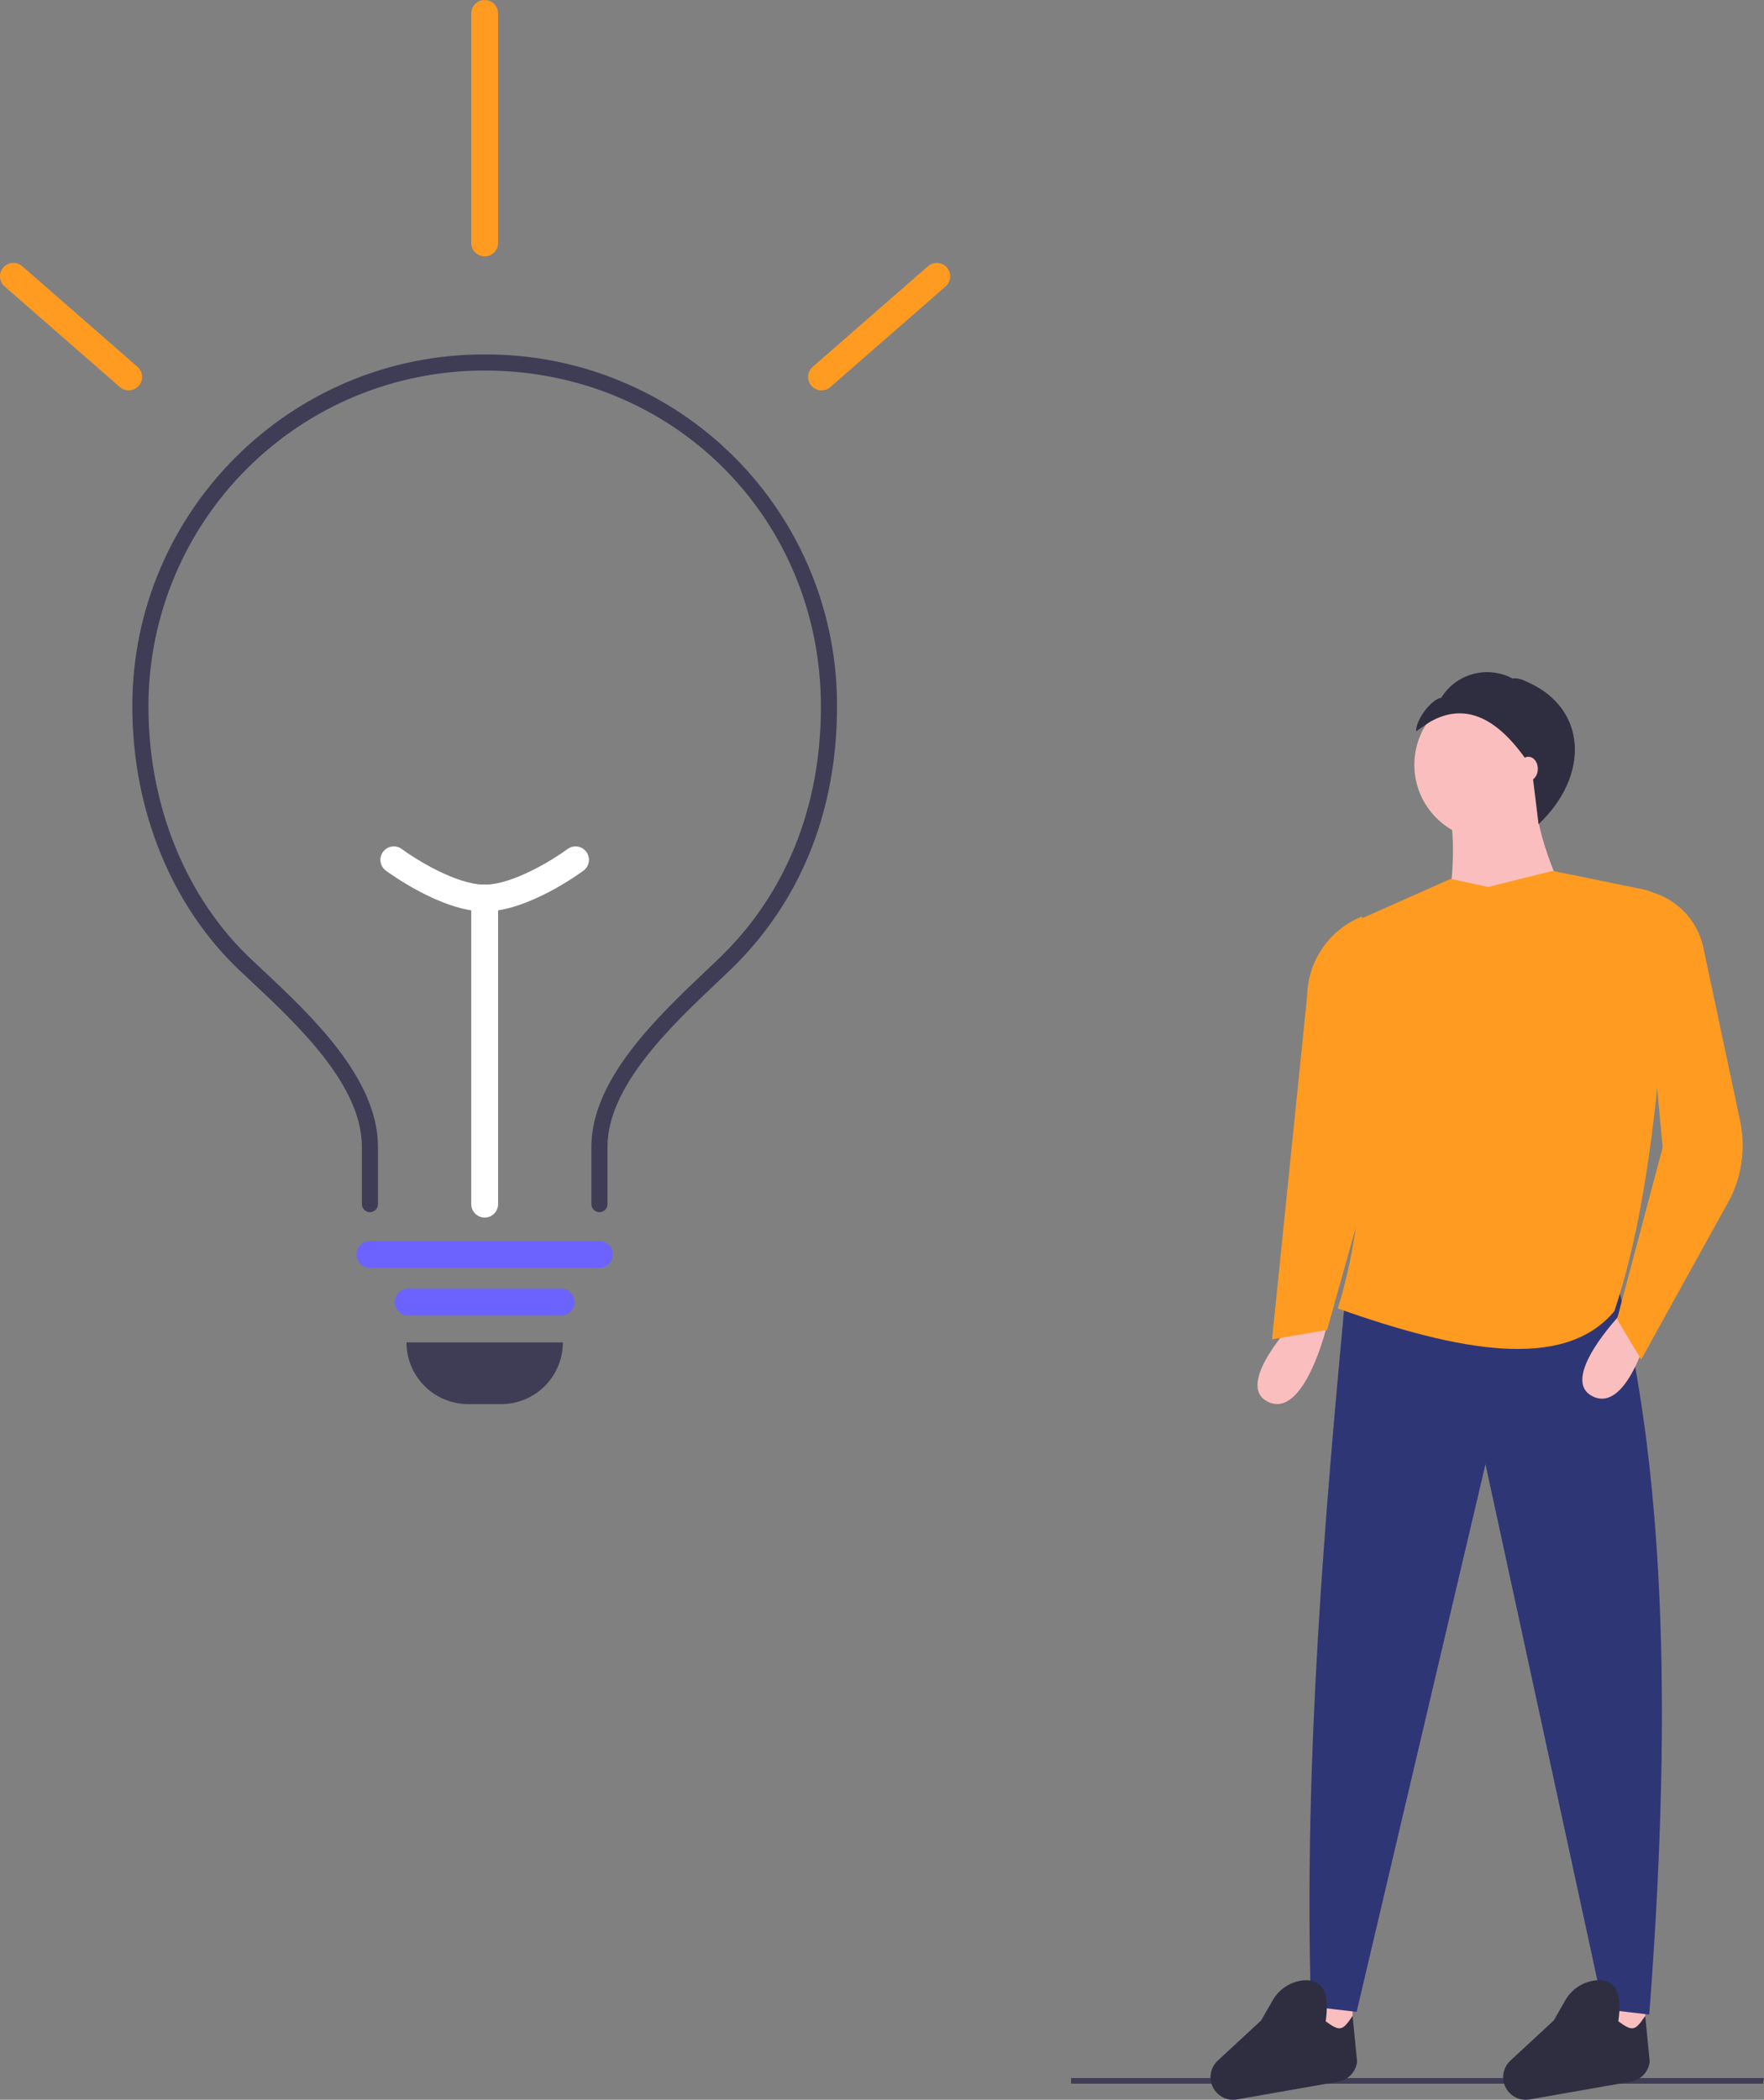 <svg width="553" height="658" viewBox="0 0 553 658" fill="none" xmlns="http://www.w3.org/2000/svg">
<rect x="0" y="0" width="553" height="658" fill="#808080" stroke="none"/>
<g id="undraw_lightbulb_moment_evxr 1" clip-path="url(#clip0)">
<g id="person">
<path id="Vector" d="M552.678 652.972H335.764V651.2H553L552.678 652.972Z" fill="#3F3D56"/>
<path id="Vector_2" d="M424.029 618.258H412.246V643.497H424.029V618.258Z" fill="#FBBEBE"/>
<path id="Vector_3" d="M515.764 619.099H503.981V644.339H515.764V619.099Z" fill="#FBBEBE"/>
<path id="Vector_4" d="M517.026 631.298L502.719 629.616L465.688 458.829L425.291 630.457L410.984 628.774C408.623 551.115 415.523 473.425 421.504 408.771L506.927 401.62C523.022 465.33 523.682 544.622 517.026 631.298Z" fill="#2F3676"/>
<path id="Vector_5" d="M508.143 411.724C508.143 411.724 488.246 432.478 499.492 437.667C510.738 442.855 517.658 414.318 517.658 414.318L508.143 411.724Z" fill="#FBBEBE"/>
<path id="Vector_6" d="M406.308 413.407C406.308 413.407 386.411 434.161 397.657 439.349C408.903 444.538 415.823 416.001 415.823 416.001L406.308 413.407Z" fill="#FBBEBE"/>
<path id="Vector_7" d="M466.951 263.224C479.965 263.224 490.516 252.677 490.516 239.667C490.516 226.657 479.965 216.11 466.951 216.11C453.936 216.11 443.386 226.657 443.386 239.667C443.386 252.677 453.936 263.224 466.951 263.224Z" fill="#FBBEBE"/>
<path id="Vector_8" d="M494.303 288.884L452.223 293.09C456.112 275.587 457.055 259.234 452.223 245.135H481.679C480.079 256.883 486.06 272.331 494.303 288.884Z" fill="#FBBEBE"/>
<path id="Vector_9" d="M506.086 410.874C490.362 429.781 457.32 423.46 419.4 410.033C430.16 374.922 428.492 337.879 418.823 299.593C418.295 297.535 418.513 295.357 419.437 293.445C420.361 291.532 421.932 290.007 423.872 289.14L454.747 275.423L466.53 277.947L486.729 272.899L515.4 278.761C517.732 279.238 519.815 280.535 521.272 282.415C522.73 284.296 523.465 286.636 523.344 289.012C520.946 336.005 516.704 379.495 506.086 410.874Z" fill="#FF9B21"/>
<path id="Vector_10" d="M514.502 426.018L506.927 413.398L521.235 359.554L513.66 278.788C518.546 279.276 523.15 281.305 526.807 284.581C530.464 287.857 532.983 292.211 534.002 297.013L545.493 351.166C547.226 359.329 546.186 367.836 542.539 375.342L514.502 426.018Z" fill="#FF9B21"/>
<path id="Vector_11" d="M416.033 416.763L398.78 419.708L409.782 312.05C409.889 306.678 411.576 301.456 414.634 297.037C417.691 292.618 421.983 289.197 426.974 287.201V287.201L432.445 358.292L416.033 416.763Z" fill="#FF9B21"/>
<path id="Vector_12" d="M419.549 652.318L387.792 657.893C386.35 658.146 384.866 657.947 383.543 657.322V657.322C382.495 656.827 381.585 656.083 380.892 655.155C380.199 654.227 379.744 653.143 379.568 651.998C379.392 650.853 379.5 649.683 379.881 648.589C380.263 647.496 380.907 646.512 381.758 645.726L395.362 633.143L398.908 626.948C399.906 625.154 401.329 623.632 403.053 622.517C404.777 621.402 406.749 620.728 408.795 620.554C414.86 620.133 416.862 624.747 415.594 633.411C420.2 636.798 420.928 636.278 424.029 631.719L425.436 646.001C425.276 647.551 424.614 649.006 423.551 650.146C422.489 651.286 421.084 652.048 419.549 652.318Z" fill="#2F2E41"/>
<path id="Vector_13" d="M511.284 652.318L479.527 657.893C478.086 658.146 476.601 657.947 475.278 657.322V657.322C474.23 656.827 473.32 656.083 472.627 655.155C471.934 654.227 471.48 653.143 471.304 651.998C471.127 650.853 471.235 649.683 471.617 648.589C471.998 647.496 472.643 646.512 473.493 645.726L487.097 633.143L490.644 626.948C491.641 625.154 493.065 623.632 494.789 622.517C496.513 621.402 498.484 620.728 500.53 620.554C506.595 620.133 508.597 624.747 507.329 633.411C511.935 636.798 512.663 636.278 515.764 631.719L517.172 646.001C517.011 647.551 516.349 649.006 515.287 650.146C514.224 651.286 512.819 652.048 511.284 652.318V652.318Z" fill="#2F2E41"/>
<path id="Vector_14" d="M448.241 226.245C458.863 220.17 469.499 224.051 480.154 240.627L482.332 258.283C498.322 243.14 497.514 222.473 479.582 214.068C477.819 213.241 476.11 212.302 474.192 212.634C470.4 210.599 465.974 210.088 461.818 211.204C457.662 212.32 454.088 214.98 451.827 218.64C448.514 219.213 443.764 225.793 443.935 229.15L448.241 226.245Z" fill="#2F2E41"/>
<path id="Vector_15" d="M479.154 244.715C480.781 244.715 482.1 243.02 482.1 240.929C482.1 238.838 480.781 237.143 479.154 237.143C477.527 237.143 476.208 238.838 476.208 240.929C476.208 243.02 477.527 244.715 479.154 244.715Z" fill="#FBBEBE"/>
</g>
<g id="bulb">
<path id="Vector_16" d="M127.424 420.657H176.462C176.462 425.789 174.422 430.711 170.792 434.339C167.162 437.968 162.238 440.007 157.105 440.007H146.781C141.647 440.007 136.723 437.968 133.093 434.339C129.463 430.711 127.424 425.789 127.424 420.657H127.424Z" fill="#3F3D56"/>
<path id="Vector_17" d="M187.919 379.857C187.588 379.857 187.26 379.792 186.953 379.665C186.647 379.538 186.369 379.352 186.134 379.118C185.9 378.884 185.714 378.605 185.587 378.299C185.46 377.993 185.395 377.665 185.395 377.333V359.351C185.395 338.213 206.249 318.48 221.477 304.072C222.74 302.875 223.969 301.713 225.149 300.585C246.214 280.454 257.348 253.104 257.348 221.489C257.348 162.404 211.048 116.121 151.943 116.121C151.844 116.121 151.744 116.121 151.645 116.121C123.83 116.152 97.158 127.191 77.462 146.825C57.765 166.459 46.647 193.091 46.538 220.896V221.484C46.538 252.446 58.269 281.271 78.725 300.573C79.761 301.552 80.837 302.559 81.942 303.593C97.366 318.029 118.491 337.799 118.491 359.351V377.333C118.491 378.003 118.225 378.645 117.751 379.118C117.278 379.591 116.636 379.857 115.966 379.857C115.296 379.857 114.654 379.591 114.181 379.118C113.707 378.645 113.441 378.003 113.441 377.333V359.351C113.441 339.988 93.241 321.083 78.491 307.277C77.381 306.239 76.299 305.227 75.258 304.244C53.797 283.992 41.488 253.829 41.488 221.489V220.884C41.657 160.272 91.046 111.073 151.638 111.073C151.745 111.073 151.842 111.073 151.95 111.073C166.476 110.998 180.872 113.802 194.307 119.325C207.742 124.847 219.948 132.977 230.219 143.246C240.49 153.514 248.622 165.716 254.146 179.146C259.669 192.577 262.474 206.969 262.397 221.489C262.397 254.515 250.724 283.128 228.639 304.233C227.453 305.366 226.218 306.536 224.948 307.738C210.386 321.516 190.444 340.385 190.444 359.351V377.333C190.444 377.665 190.379 377.993 190.252 378.299C190.125 378.605 189.939 378.884 189.705 379.118C189.47 379.352 189.192 379.538 188.886 379.665C188.579 379.792 188.251 379.857 187.919 379.857Z" fill="#3F3D56"/>
<path id="Vector_18" d="M175.927 412.244H127.958C126.842 412.244 125.772 411.801 124.982 411.012C124.193 410.223 123.75 409.153 123.75 408.037C123.75 406.921 124.193 405.852 124.982 405.063C125.772 404.274 126.842 403.831 127.958 403.831H175.927C177.043 403.831 178.113 404.274 178.902 405.063C179.692 405.852 180.135 406.921 180.135 408.037C180.135 409.153 179.692 410.223 178.902 411.012C178.113 411.801 177.043 412.244 175.927 412.244V412.244Z" fill="#6C63FF"/>
<path id="line__one" d="M40.344 122.332C39.327 122.333 38.344 121.964 37.578 121.294L1.441 89.76C1.024 89.397 0.683 88.956 0.437 88.461C0.191 87.966 0.045 87.427 0.007 86.876C-0.031 86.324 0.041 85.771 0.217 85.247C0.393 84.723 0.671 84.239 1.035 83.823C1.399 83.406 1.841 83.066 2.336 82.82C2.832 82.575 3.37 82.429 3.922 82.392C4.474 82.355 5.027 82.427 5.551 82.604C6.075 82.781 6.559 83.059 6.975 83.423L43.113 114.956C43.758 115.52 44.216 116.266 44.426 117.097C44.635 117.927 44.586 118.802 44.285 119.603C43.984 120.405 43.446 121.096 42.742 121.583C42.037 122.071 41.201 122.332 40.344 122.332H40.344Z" fill="#FF9B21"/>
<path id="line__three" d="M257.545 122.332C256.689 122.332 255.852 122.071 255.148 121.583C254.444 121.096 253.905 120.405 253.604 119.603C253.303 118.802 253.254 117.927 253.464 117.097C253.673 116.266 254.131 115.52 254.777 114.956L290.914 83.423C291.755 82.69 292.852 82.322 293.965 82.397C295.078 82.473 296.115 82.988 296.848 83.828C297.582 84.668 297.952 85.764 297.877 86.877C297.802 87.989 297.288 89.026 296.448 89.76L260.311 121.294C259.546 121.964 258.563 122.333 257.545 122.332V122.332Z" fill="#FF9B21"/>
<path id="Vector_19" d="M187.919 397.313H115.966C114.85 397.313 113.779 396.87 112.99 396.081C112.201 395.292 111.758 394.222 111.758 393.106C111.758 391.991 112.201 390.921 112.99 390.132C113.779 389.343 114.85 388.9 115.966 388.9H187.919C189.035 388.9 190.106 389.343 190.895 390.132C191.684 390.921 192.127 391.991 192.127 393.106C192.127 394.222 191.684 395.292 190.895 396.081C190.106 396.87 189.035 397.313 187.919 397.313Z" fill="#6C63FF"/>
<path id="Vector_20" d="M151.942 381.54C151.39 381.54 150.843 381.431 150.332 381.22C149.822 381.008 149.358 380.698 148.967 380.308C148.576 379.917 148.266 379.453 148.055 378.943C147.843 378.433 147.734 377.886 147.734 377.333V281.429C147.734 280.314 148.178 279.244 148.967 278.455C149.756 277.666 150.826 277.223 151.942 277.223C153.058 277.223 154.129 277.666 154.918 278.455C155.707 279.244 156.15 280.314 156.15 281.429V377.333C156.15 377.886 156.042 378.433 155.83 378.943C155.619 379.453 155.309 379.917 154.918 380.308C154.527 380.698 154.063 381.008 153.553 381.22C153.042 381.431 152.495 381.54 151.942 381.54V381.54Z" fill="white"/>
<path id="Vector_21" d="M151.943 285.636C138.346 285.636 121.653 273.34 120.949 272.816C120.506 272.487 120.132 272.073 119.848 271.599C119.565 271.124 119.378 270.599 119.298 270.053C119.217 269.506 119.245 268.949 119.381 268.413C119.516 267.878 119.755 267.374 120.085 266.931C120.415 266.487 120.828 266.113 121.303 265.83C121.777 265.547 122.303 265.36 122.85 265.279C123.396 265.199 123.954 265.227 124.489 265.362C125.025 265.497 125.529 265.737 125.973 266.066C130.155 269.168 142.977 277.223 151.943 277.223C160.908 277.223 173.73 269.168 177.914 266.065C178.358 265.735 178.862 265.496 179.398 265.361C179.934 265.226 180.491 265.198 181.038 265.279C181.585 265.359 182.11 265.546 182.584 265.83C183.059 266.113 183.473 266.487 183.802 266.931C184.132 267.374 184.371 267.878 184.506 268.414C184.641 268.949 184.669 269.506 184.588 270.053C184.508 270.6 184.321 271.125 184.037 271.599C183.753 272.073 183.379 272.487 182.936 272.816C182.232 273.34 165.539 285.636 151.943 285.636Z" fill="white"/>
<path id="line_two" d="M151.942 80.341C150.826 80.341 149.756 79.898 148.967 79.109C148.178 78.32 147.734 77.25 147.734 76.135V4.207C147.734 3.091 148.178 2.021 148.967 1.232C149.756 0.443 150.826 0 151.942 0C153.058 0 154.129 0.443 154.918 1.232C155.707 2.021 156.15 3.091 156.15 4.207V76.135C156.15 77.25 155.707 78.32 154.918 79.109C154.129 79.898 153.058 80.341 151.942 80.341V80.341Z" fill="#FF9B21"/>
</g>
</g>
<defs>
<clipPath id="clip0">
<rect width="553" height="658" fill="white"/>
</clipPath>
</defs>
</svg>
